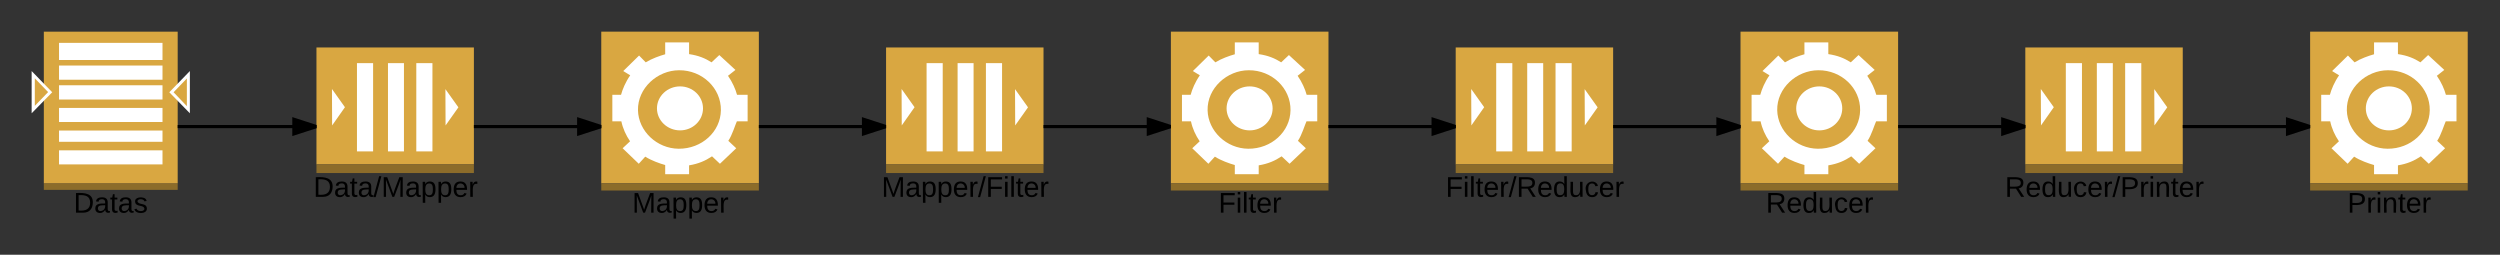 <svg xmlns="http://www.w3.org/2000/svg" xmlns:xlink="http://www.w3.org/1999/xlink" width="1580" height="161"><rect width="100%" height="100%" fill="#333333" stroke="none"/><g transform="translate(-60 -180)"><path d="M440 200h99.6v95.9H440V200z" fill="#d9a741"/><path d="M440 295.9h99.6v4.5H440v-4.5z" fill="#8c6c2a"/><path d="M532.5 256.7v-16.8h-6.7c-.9-3.4-2.9-8-5.7-12l4.7-3.7-10.2-9.4-4.9 4.6c-4.1-2.6-8.2-4.3-14.2-5.2v-7.4h-15.1v7.5c-3.5 1-8.4 2.7-12.3 5.1l-4.2-4.3-10 9.8 4.4 2.7c-2.9 4.1-4.9 8.9-5.8 12.3H447v16.8h5.7c.9 4.4 2.9 8.8 5.5 12.6l-4.7 4.4 10.2 9.8 4.1-4.5c3.9 2.5 9.1 4.3 12.6 5.3v5.8h15.1v-5.6c6-1 10.3-2.9 14.5-5.7l5 4.7 10.3-9.8-5-4.7c2.5-3.7 4.4-10.2 5.4-12.3h6.9-.1zM488.9 274c-13.8-.1-25.4-11.2-25.7-24.3-.3-14 12.3-25.3 26-25.3 14.6-.1 26.6 11.3 26.4 25.3-.2 13.5-12 24.4-26.7 24.3" fill="#fff"/><path d="M504.3 248.5c0 7.7-6.5 13.9-14.5 13.9s-14.6-6.2-14.6-13.9 6.6-13.9 14.6-13.9 14.5 6.2 14.5 13.9" fill="#fff"/><use xlink:href="#a" transform="matrix(1,0,0,1,440,300) translate(19.55 14.4)"/><path d="M260 210h99.5v73.92H260V210z" fill="#d9a741"/><path d="M260 283.92h99.5v5.44H260v-5.44z" fill="#8c6c2a"/><path d="M269.9 259.28l-.1-23.04 8.2 11.52-8.1 11.52zm25.9 16.4h-10.2v-55.76h10.2v55.76zm19.5 0h-10.1v-55.76h10.1v55.76zm18 0h-10.2v-55.76h10.2v55.76zm8.3-16.4l-.1-22.96 8.2 11.52-8.1 11.44z" fill="#fff"/><use xlink:href="#b" transform="matrix(1,0,0,1,260,290) translate(-1.925 14.4)"/><path d="M87.7 295.8h84.6v4.2H87.7z" fill="#8c6c2a"/><path d="M87.7 200v95.8h84.6V200z" fill="#d9a741"/><path d="M97.3 207.1h65.4v10.8H97.3zM97.3 221.4h65.4v9H97.3zM97.3 233.9h65.4v9H97.3zM97.3 248.2h65.4v8.9H97.3zM97.3 262.5h65.4v7.1H97.3zM97.3 275h65.4v8.9H97.3zM80 224.9l13 13.4-13 13.3zM180 251.6l-13-13.3 13-13.4z" fill="#fff"/><path d="M82 229.5l8.4 8.7-8.4 8.7v-17.4zM178.1 247.1v-17.5l-8.4 8.7 8.4 8.8z" fill="#d9a741"/><use xlink:href="#c" transform="matrix(1,0,0,1,80,300) translate(26.525 14.4)"/><path d="M980 210h99.5v73.92H980V210z" fill="#d9a741"/><path d="M980 283.92h99.5v5.44H980v-5.44z" fill="#8c6c2a"/><path d="M989.9 259.28l-.1-23.04 8.2 11.52-8.1 11.52zm25.9 16.4h-10.2v-55.76h10.2v55.76zm19.5 0h-10.1v-55.76h10.1v55.76zm18 0h-10.2v-55.76h10.2v55.76zm8.3-16.4l-.1-22.96 8.2 11.52-8.1 11.44z" fill="#fff"/><use xlink:href="#d" transform="matrix(1,0,0,1,980,290) translate(-6.35 14.4)"/><path d="M620 210h99.5v73.92H620V210z" fill="#d9a741"/><path d="M620 283.92h99.5v5.44H620v-5.44z" fill="#8c6c2a"/><path d="M629.9 259.28l-.1-23.04 8.2 11.52-8.1 11.52zm25.9 16.4h-10.2v-55.76h10.2v55.76zm19.5 0h-10.1v-55.76h10.1v55.76zm18 0h-10.2v-55.76h10.2v55.76zm8.3-16.4l-.1-22.96 8.2 11.52-8.1 11.44z" fill="#fff"/><use xlink:href="#e" transform="matrix(1,0,0,1,620,290) translate(-2.85 14.4)"/><path d="M1340 210h99.5v73.92H1340V210z" fill="#d9a741"/><path d="M1340 283.92h99.5v5.44H1340v-5.44z" fill="#8c6c2a"/><path d="M1349.9 259.28l-.1-23.04 8.2 11.52-8.1 11.52zm25.9 16.4h-10.2v-55.76h10.2v55.76zm19.5 0h-10.1v-55.76h10.1v55.76zm18 0h-10.2v-55.76h10.2v55.76zm8.3-16.4l-.1-22.96 8.2 11.52-8.1 11.44z" fill="#fff"/><use xlink:href="#f" transform="matrix(1,0,0,1,1340,290) translate(-12.875 14.4)"/><path d="M800 200h99.6v95.9H800V200z" fill="#d9a741"/><path d="M800 295.9h99.6v4.5H800v-4.5z" fill="#8c6c2a"/><path d="M892.5 256.7v-16.8h-6.7c-.9-3.4-2.9-8-5.7-12l4.7-3.7-10.2-9.4-4.9 4.6c-4.1-2.6-8.2-4.3-14.2-5.2v-7.4h-15.1v7.5c-3.5 1-8.4 2.7-12.3 5.1l-4.2-4.3-10 9.8 4.4 2.7c-2.9 4.1-4.9 8.9-5.8 12.3H807v16.8h5.7c.9 4.4 2.9 8.8 5.5 12.6l-4.7 4.4 10.2 9.8 4.1-4.5c3.9 2.5 9.1 4.3 12.6 5.3v5.8h15.1v-5.6c6-1 10.3-2.9 14.5-5.7l5 4.7 10.3-9.8-5-4.7c2.5-3.7 4.4-10.2 5.4-12.3h6.9-.1zM848.9 274c-13.8-.1-25.4-11.2-25.7-24.3-.3-14 12.3-25.3 26-25.3 14.6-.1 26.6 11.3 26.4 25.3-.2 13.5-12 24.4-26.7 24.3" fill="#fff"/><path d="M864.3 248.5c0 7.7-6.5 13.9-14.5 13.9s-14.6-6.2-14.6-13.9 6.6-13.9 14.6-13.9 14.5 6.2 14.5 13.9" fill="#fff"/><use xlink:href="#g" transform="matrix(1,0,0,1,800,300) translate(30.1 14.4)"/><path d="M1160 200h99.6v95.9H1160V200z" fill="#d9a741"/><path d="M1160 295.9h99.6v4.5H1160v-4.5z" fill="#8c6c2a"/><path d="M1252.5 256.7v-16.8h-6.7c-.9-3.4-2.9-8-5.7-12l4.7-3.7-10.2-9.4-4.9 4.6c-4.1-2.6-8.2-4.3-14.2-5.2v-7.4h-15.1v7.5c-3.5 1-8.4 2.7-12.3 5.1l-4.2-4.3-10 9.8 4.4 2.7c-2.9 4.1-4.9 8.9-5.8 12.3h-5.5v16.8h5.7c.9 4.4 2.9 8.8 5.5 12.6l-4.7 4.4 10.2 9.8 4.1-4.5c3.9 2.5 9.1 4.3 12.6 5.3v5.8h15.1v-5.6c6-1 10.3-2.9 14.5-5.7l5 4.7 10.3-9.8-5-4.7c2.5-3.7 4.4-10.2 5.4-12.3h6.9-.1zm-43.6 17.3c-13.8-.1-25.4-11.2-25.7-24.3-.3-14 12.3-25.3 26-25.3 14.6-.1 26.6 11.3 26.4 25.3-.2 13.5-12 24.4-26.7 24.3" fill="#fff"/><path d="M1224.3 248.5c0 7.7-6.5 13.9-14.5 13.9s-14.6-6.2-14.6-13.9 6.6-13.9 14.6-13.9 14.5 6.2 14.5 13.9" fill="#fff"/><use xlink:href="#h" transform="matrix(1,0,0,1,1160,300) translate(16.05 14.4)"/><path d="M1520 200h99.6v95.9H1520V200z" fill="#d9a741"/><path d="M1520 295.9h99.6v4.5H1520v-4.5z" fill="#8c6c2a"/><path d="M1612.5 256.7v-16.8h-6.7c-.9-3.4-2.9-8-5.7-12l4.7-3.7-10.2-9.4-4.9 4.6c-4.1-2.6-8.2-4.3-14.2-5.2v-7.4h-15.1v7.5c-3.5 1-8.4 2.7-12.3 5.1l-4.2-4.3-10 9.8 4.4 2.7c-2.9 4.1-4.9 8.9-5.8 12.3h-5.5v16.8h5.7c.9 4.4 2.9 8.8 5.5 12.6l-4.7 4.4 10.2 9.8 4.1-4.5c3.9 2.5 9.1 4.3 12.6 5.3v5.8h15.1v-5.6c6-1 10.3-2.9 14.5-5.7l5 4.7 10.3-9.8-5-4.7c2.5-3.7 4.4-10.2 5.4-12.3h6.9-.1zm-43.6 17.3c-13.8-.1-25.4-11.2-25.7-24.3-.3-14 12.3-25.3 26-25.3 14.6-.1 26.6 11.3 26.4 25.3-.2 13.5-12 24.4-26.7 24.3" fill="#fff"/><path d="M1584.3 248.5c0 7.7-6.5 13.9-14.5 13.9s-14.6-6.2-14.6-13.9 6.6-13.9 14.6-13.9 14.5 6.2 14.5 13.9" fill="#fff"/><use xlink:href="#i" transform="matrix(1,0,0,1,1520,300) translate(23.575 14.4)"/><path d="M172.3 260H260" stroke="#000" stroke-width="2" fill="none"/><path d="M260 260l-14.27 4.64v-9.28z"/><path d="M260 258.95v2.1L244.73 266v-12zm-13.27 4.3l10.03-3.25-10.03-3.26z"/><path d="M359.5 260H440" stroke="#000" stroke-width="2" fill="none"/><path d="M440 260l-14.27 4.64v-9.28z"/><path d="M440 258.95v2.1L424.73 266v-12zm-13.27 4.3l10.03-3.25-10.03-3.26z"/><path d="M539.6 260H620" stroke="#000" stroke-width="2" fill="none"/><path d="M620 260l-14.27 4.64v-9.28z"/><path d="M620 258.95v2.1L604.73 266v-12zm-13.27 4.3l10.03-3.25-10.03-3.26z"/><path d="M719.5 260H800" stroke="#000" stroke-width="2" fill="none"/><path d="M800 260l-14.27 4.64v-9.28z"/><path d="M800 258.95v2.1L784.73 266v-12zm-13.27 4.3l10.03-3.25-10.03-3.26z"/><path d="M899.6 260H980" stroke="#000" stroke-width="2" fill="none"/><path d="M980 260l-14.27 4.64v-9.28z"/><path d="M980 258.95v2.1L964.73 266v-12zm-13.27 4.3l10.03-3.25-10.03-3.26z"/><path d="M1079.5 260h80.5" stroke="#000" stroke-width="2" fill="none"/><path d="M1160 260l-14.27 4.64v-9.28z"/><path d="M1160 258.95v2.1l-15.27 4.96v-12zm-13.27 4.3l10.03-3.25-10.03-3.26z"/><path d="M1259.6 260h80.4" stroke="#000" stroke-width="2" fill="none"/><path d="M1340 260l-14.27 4.64v-9.28z"/><path d="M1340 258.95v2.1l-15.27 4.96v-12zm-13.27 4.3l10.03-3.25-10.03-3.26z"/><path d="M1439.5 260h80.5" stroke="#000" stroke-width="2" fill="none"/><path d="M1520 260l-14.27 4.64v-9.28z"/><path d="M1520 258.95v2.1l-15.27 4.96v-12zm-13.27 4.3l10.03-3.25-10.03-3.26z"/><defs><path d="M240 0l2-218c-23 76-54 145-80 218h-23L58-218 59 0H30v-248h44l77 211c21-75 51-140 76-211h43V0h-30" id="j"/><path d="M141-36C126-15 110 5 73 4 37 3 15-17 15-53c-1-64 63-63 125-63 3-35-9-54-41-54-24 1-41 7-42 31l-33-3c5-37 33-52 76-52 45 0 72 20 72 64v82c-1 20 7 32 28 27v20c-31 9-61-2-59-35zM48-53c0 20 12 33 32 33 41-3 63-29 60-74-43 2-92-5-92 41" id="k"/><path d="M115-194c55 1 70 41 70 98S169 2 115 4C84 4 66-9 55-30l1 105H24l-1-265h31l2 30c10-21 28-34 59-34zm-8 174c40 0 45-34 45-75s-6-73-45-74c-42 0-51 32-51 76 0 43 10 73 51 73" id="l"/><path d="M100-194c63 0 86 42 84 106H49c0 40 14 67 53 68 26 1 43-12 49-29l28 8c-11 28-37 45-77 45C44 4 14-33 15-96c1-61 26-98 85-98zm52 81c6-60-76-77-97-28-3 7-6 17-6 28h103" id="m"/><path d="M114-163C36-179 61-72 57 0H25l-1-190h30c1 12-1 29 2 39 6-27 23-49 58-41v29" id="n"/><g id="a"><use transform="matrix(0.05,0,0,0.05,0,0)" xlink:href="#j"/><use transform="matrix(0.05,0,0,0.05,14.95,0)" xlink:href="#k"/><use transform="matrix(0.05,0,0,0.05,24.95,0)" xlink:href="#l"/><use transform="matrix(0.05,0,0,0.05,34.95,0)" xlink:href="#l"/><use transform="matrix(0.05,0,0,0.05,44.95,0)" xlink:href="#m"/><use transform="matrix(0.05,0,0,0.05,54.95,0)" xlink:href="#n"/></g><path d="M30-248c118-7 216 8 213 122C240-48 200 0 122 0H30v-248zM63-27c89 8 146-16 146-99s-60-101-146-95v194" id="o"/><path d="M59-47c-2 24 18 29 38 22v24C64 9 27 4 27-40v-127H5v-23h24l9-43h21v43h35v23H59v120" id="p"/><path d="M0 4l72-265h28L28 4H0" id="q"/><g id="b"><use transform="matrix(0.05,0,0,0.05,0,0)" xlink:href="#o"/><use transform="matrix(0.05,0,0,0.05,12.95,0)" xlink:href="#k"/><use transform="matrix(0.05,0,0,0.05,22.95,0)" xlink:href="#p"/><use transform="matrix(0.05,0,0,0.05,27.95,0)" xlink:href="#k"/><use transform="matrix(0.05,0,0,0.05,37.95,0)" xlink:href="#q"/><use transform="matrix(0.05,0,0,0.05,42.95,0)" xlink:href="#j"/><use transform="matrix(0.05,0,0,0.05,57.9,0)" xlink:href="#k"/><use transform="matrix(0.05,0,0,0.05,67.9,0)" xlink:href="#l"/><use transform="matrix(0.05,0,0,0.05,77.9,0)" xlink:href="#l"/><use transform="matrix(0.05,0,0,0.05,87.9,0)" xlink:href="#m"/><use transform="matrix(0.05,0,0,0.05,97.9,0)" xlink:href="#n"/></g><path d="M135-143c-3-34-86-38-87 0 15 53 115 12 119 90S17 21 10-45l28-5c4 36 97 45 98 0-10-56-113-15-118-90-4-57 82-63 122-42 12 7 21 19 24 35" id="r"/><g id="c"><use transform="matrix(0.05,0,0,0.05,0,0)" xlink:href="#o"/><use transform="matrix(0.05,0,0,0.05,12.95,0)" xlink:href="#k"/><use transform="matrix(0.05,0,0,0.05,22.95,0)" xlink:href="#p"/><use transform="matrix(0.05,0,0,0.05,27.95,0)" xlink:href="#k"/><use transform="matrix(0.05,0,0,0.05,37.95,0)" xlink:href="#r"/></g><path d="M63-220v92h138v28H63V0H30v-248h175v28H63" id="s"/><path d="M24-231v-30h32v30H24zM24 0v-190h32V0H24" id="t"/><path d="M24 0v-261h32V0H24" id="u"/><path d="M233-177c-1 41-23 64-60 70L243 0h-38l-65-103H63V0H30v-248c88 3 205-21 203 71zM63-129c60-2 137 13 137-47 0-61-80-42-137-45v92" id="v"/><path d="M85-194c31 0 48 13 60 33l-1-100h32l1 261h-30c-2-10 0-23-3-31C134-8 116 4 85 4 32 4 16-35 15-94c0-66 23-100 70-100zm9 24c-40 0-46 34-46 75 0 40 6 74 45 74 42 0 51-32 51-76 0-42-9-74-50-73" id="w"/><path d="M84 4C-5 8 30-112 23-190h32v120c0 31 7 50 39 49 72-2 45-101 50-169h31l1 190h-30c-1-10 1-25-2-33-11 22-28 36-60 37" id="x"/><path d="M96-169c-40 0-48 33-48 73s9 75 48 75c24 0 41-14 43-38l32 2c-6 37-31 61-74 61-59 0-76-41-82-99-10-93 101-131 147-64 4 7 5 14 7 22l-32 3c-4-21-16-35-41-35" id="y"/><g id="d"><use transform="matrix(0.05,0,0,0.05,0,0)" xlink:href="#s"/><use transform="matrix(0.05,0,0,0.05,10.95,0)" xlink:href="#t"/><use transform="matrix(0.05,0,0,0.05,14.9,0)" xlink:href="#u"/><use transform="matrix(0.05,0,0,0.05,18.85,0)" xlink:href="#p"/><use transform="matrix(0.05,0,0,0.05,23.85,0)" xlink:href="#m"/><use transform="matrix(0.05,0,0,0.05,33.85,0)" xlink:href="#n"/><use transform="matrix(0.05,0,0,0.05,39.8,0)" xlink:href="#q"/><use transform="matrix(0.05,0,0,0.05,44.8,0)" xlink:href="#v"/><use transform="matrix(0.05,0,0,0.05,57.75,0)" xlink:href="#m"/><use transform="matrix(0.05,0,0,0.05,67.75,0)" xlink:href="#w"/><use transform="matrix(0.05,0,0,0.05,77.75,0)" xlink:href="#x"/><use transform="matrix(0.05,0,0,0.05,87.75,0)" xlink:href="#y"/><use transform="matrix(0.05,0,0,0.05,96.75,0)" xlink:href="#m"/><use transform="matrix(0.05,0,0,0.05,106.75,0)" xlink:href="#n"/></g><g id="e"><use transform="matrix(0.05,0,0,0.05,0,0)" xlink:href="#j"/><use transform="matrix(0.05,0,0,0.05,14.95,0)" xlink:href="#k"/><use transform="matrix(0.05,0,0,0.05,24.95,0)" xlink:href="#l"/><use transform="matrix(0.05,0,0,0.05,34.95,0)" xlink:href="#l"/><use transform="matrix(0.05,0,0,0.05,44.95,0)" xlink:href="#m"/><use transform="matrix(0.05,0,0,0.05,54.95,0)" xlink:href="#n"/><use transform="matrix(0.05,0,0,0.05,60.9,0)" xlink:href="#q"/><use transform="matrix(0.05,0,0,0.05,65.9,0)" xlink:href="#s"/><use transform="matrix(0.05,0,0,0.05,76.85,0)" xlink:href="#t"/><use transform="matrix(0.05,0,0,0.05,80.8,0)" xlink:href="#u"/><use transform="matrix(0.05,0,0,0.05,84.75,0)" xlink:href="#p"/><use transform="matrix(0.05,0,0,0.05,89.75,0)" xlink:href="#m"/><use transform="matrix(0.05,0,0,0.05,99.75,0)" xlink:href="#n"/></g><path d="M30-248c87 1 191-15 191 75 0 78-77 80-158 76V0H30v-248zm33 125c57 0 124 11 124-50 0-59-68-47-124-48v98" id="z"/><path d="M117-194c89-4 53 116 60 194h-32v-121c0-31-8-49-39-48C34-167 62-67 57 0H25l-1-190h30c1 10-1 24 2 32 11-22 29-35 61-36" id="A"/><g id="f"><use transform="matrix(0.05,0,0,0.05,0,0)" xlink:href="#v"/><use transform="matrix(0.05,0,0,0.05,12.95,0)" xlink:href="#m"/><use transform="matrix(0.05,0,0,0.05,22.95,0)" xlink:href="#w"/><use transform="matrix(0.05,0,0,0.05,32.95,0)" xlink:href="#x"/><use transform="matrix(0.05,0,0,0.05,42.95,0)" xlink:href="#y"/><use transform="matrix(0.05,0,0,0.05,51.95,0)" xlink:href="#m"/><use transform="matrix(0.05,0,0,0.05,61.95,0)" xlink:href="#n"/><use transform="matrix(0.05,0,0,0.05,67.9,0)" xlink:href="#q"/><use transform="matrix(0.05,0,0,0.05,72.9,0)" xlink:href="#z"/><use transform="matrix(0.05,0,0,0.05,84.9,0)" xlink:href="#n"/><use transform="matrix(0.05,0,0,0.05,90.85,0)" xlink:href="#t"/><use transform="matrix(0.05,0,0,0.05,94.8,0)" xlink:href="#A"/><use transform="matrix(0.05,0,0,0.05,104.8,0)" xlink:href="#p"/><use transform="matrix(0.05,0,0,0.05,109.8,0)" xlink:href="#m"/><use transform="matrix(0.05,0,0,0.05,119.8,0)" xlink:href="#n"/></g><g id="g"><use transform="matrix(0.05,0,0,0.05,0,0)" xlink:href="#s"/><use transform="matrix(0.05,0,0,0.05,10.95,0)" xlink:href="#t"/><use transform="matrix(0.05,0,0,0.05,14.9,0)" xlink:href="#u"/><use transform="matrix(0.05,0,0,0.05,18.85,0)" xlink:href="#p"/><use transform="matrix(0.05,0,0,0.05,23.85,0)" xlink:href="#m"/><use transform="matrix(0.05,0,0,0.05,33.85,0)" xlink:href="#n"/></g><g id="h"><use transform="matrix(0.05,0,0,0.05,0,0)" xlink:href="#v"/><use transform="matrix(0.05,0,0,0.05,12.95,0)" xlink:href="#m"/><use transform="matrix(0.05,0,0,0.05,22.95,0)" xlink:href="#w"/><use transform="matrix(0.05,0,0,0.05,32.95,0)" xlink:href="#x"/><use transform="matrix(0.05,0,0,0.05,42.95,0)" xlink:href="#y"/><use transform="matrix(0.05,0,0,0.05,51.95,0)" xlink:href="#m"/><use transform="matrix(0.05,0,0,0.05,61.95,0)" xlink:href="#n"/></g><g id="i"><use transform="matrix(0.05,0,0,0.05,0,0)" xlink:href="#z"/><use transform="matrix(0.05,0,0,0.05,12,0)" xlink:href="#n"/><use transform="matrix(0.05,0,0,0.05,17.95,0)" xlink:href="#t"/><use transform="matrix(0.05,0,0,0.05,21.9,0)" xlink:href="#A"/><use transform="matrix(0.05,0,0,0.05,31.9,0)" xlink:href="#p"/><use transform="matrix(0.05,0,0,0.05,36.9,0)" xlink:href="#m"/><use transform="matrix(0.05,0,0,0.05,46.9,0)" xlink:href="#n"/></g></defs></g></svg>